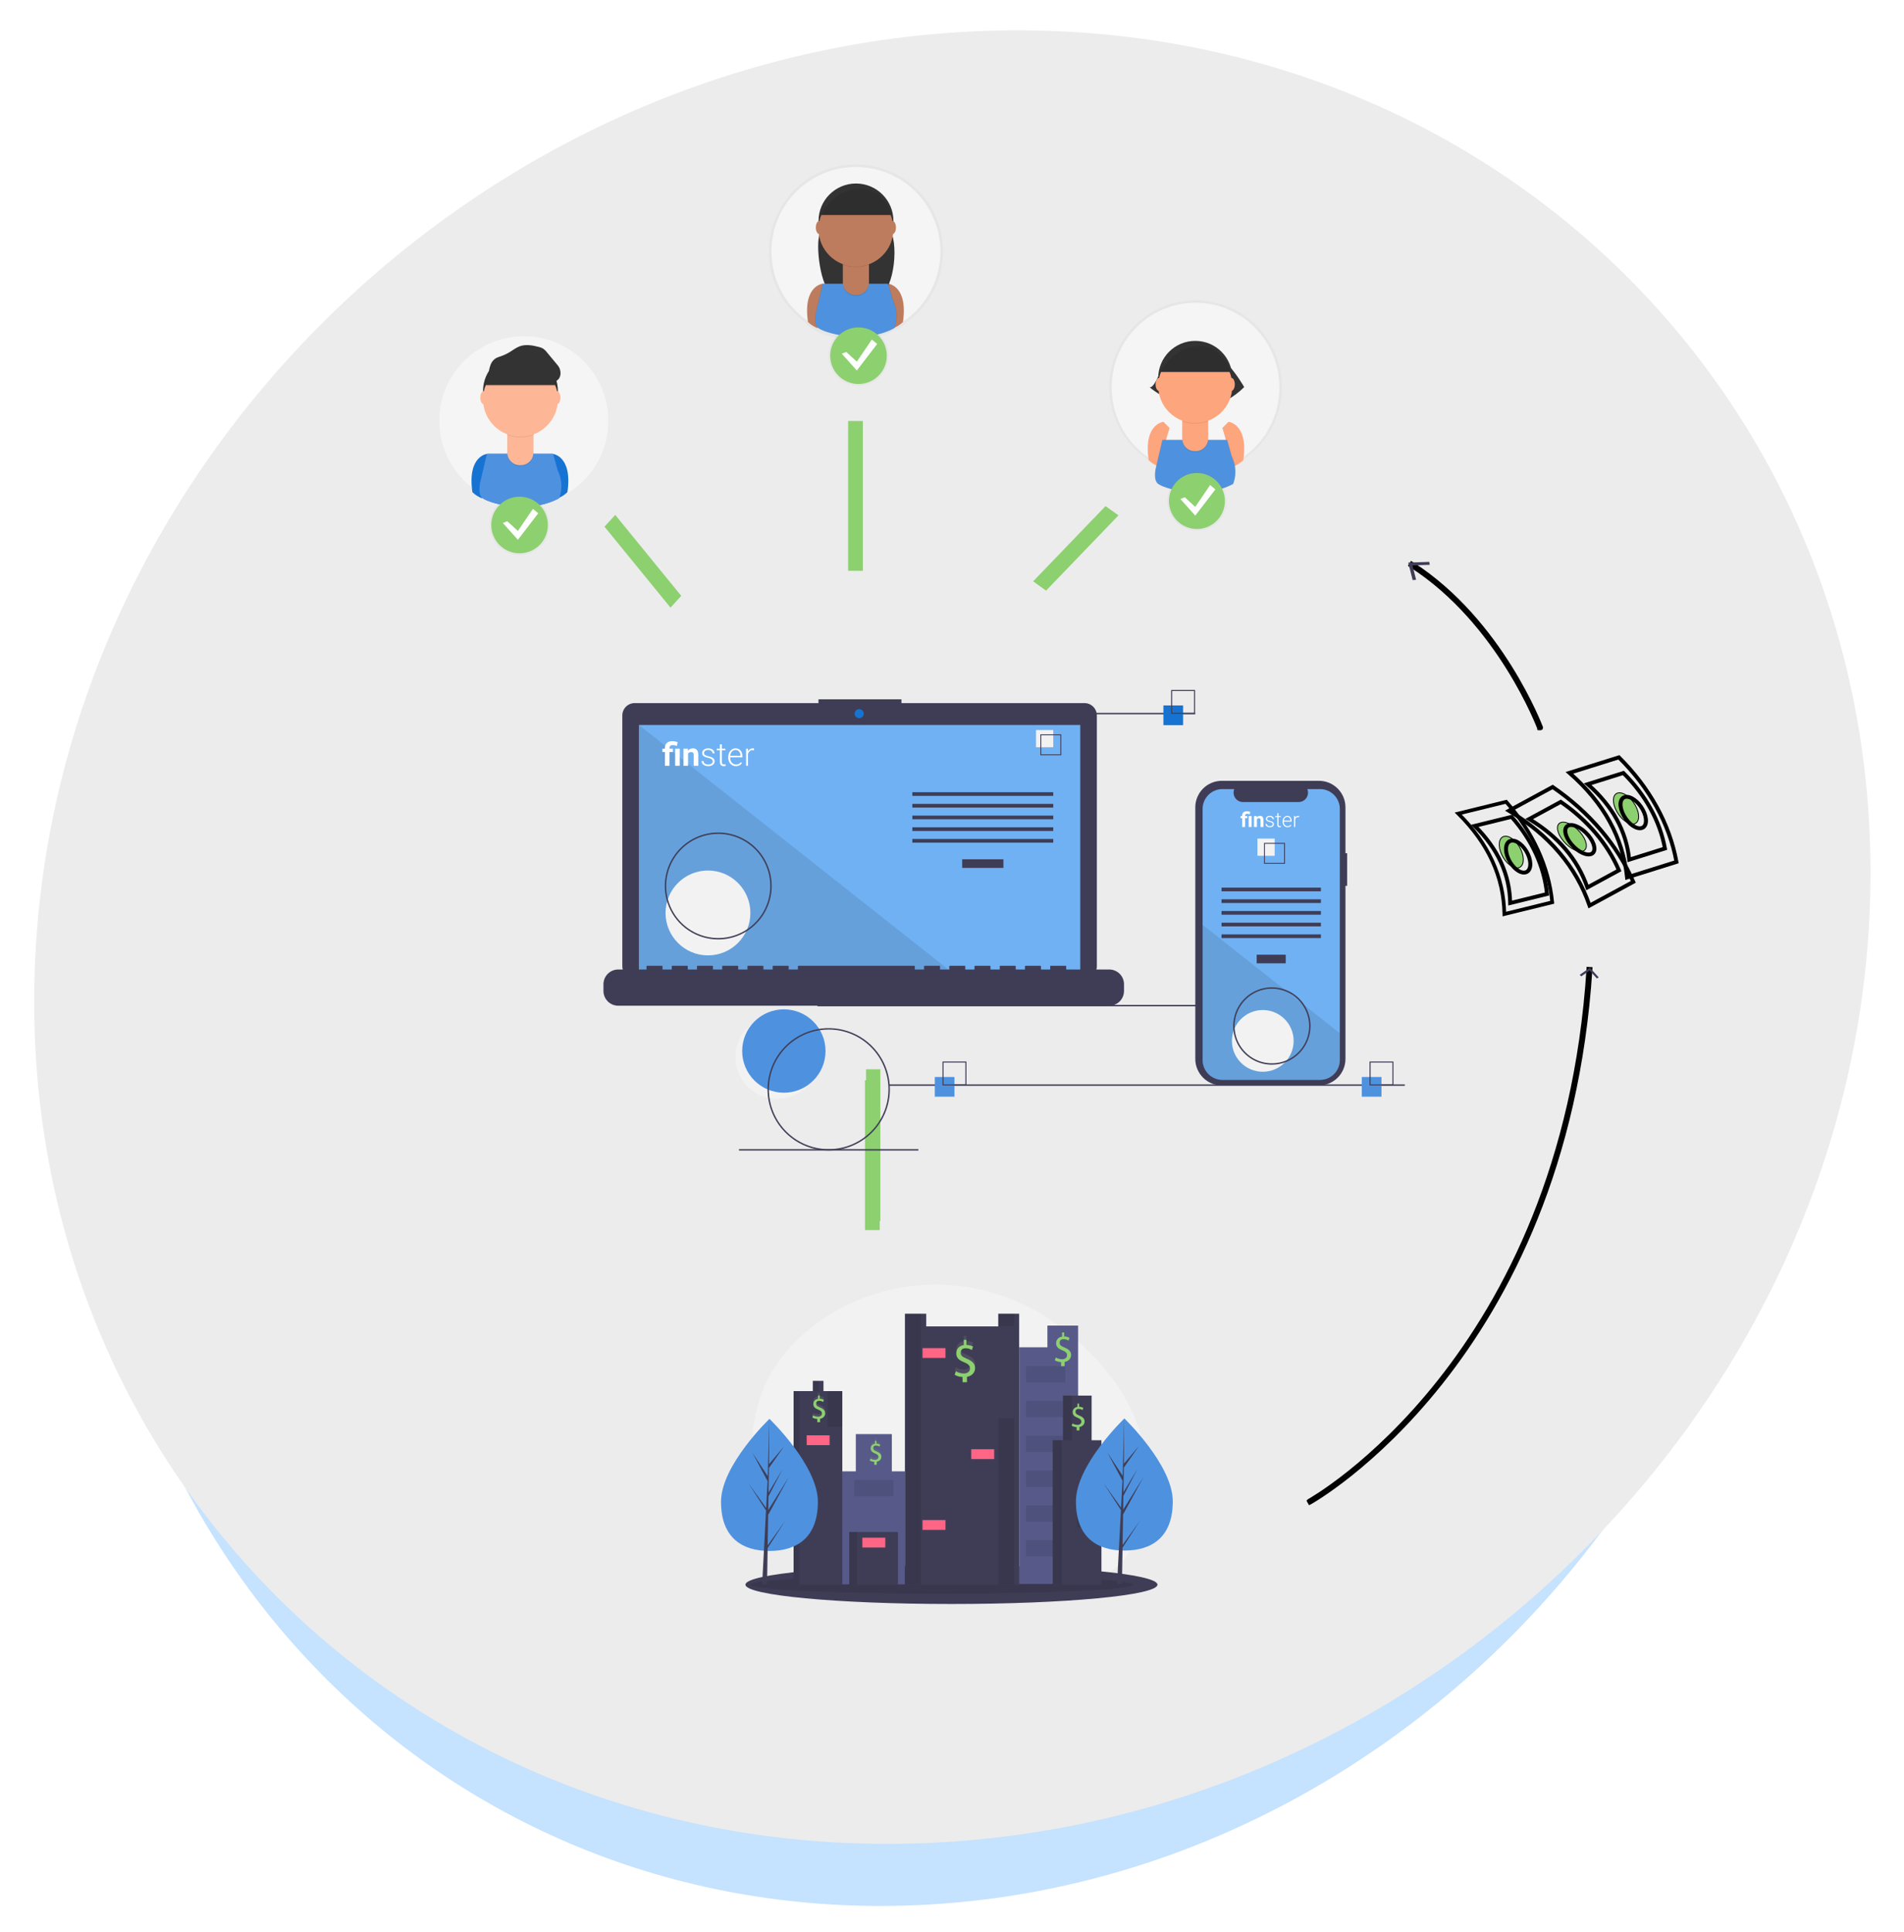 <svg width="2271" height="2304" viewBox="0 0 2271 2304" fill="none" xmlns="http://www.w3.org/2000/svg">
<path d="M1080.88 2272.15C1640.78 2254.95 2112.42 1773.37 2134.33 1196.51C2156.24 619.642 1720.11 165.937 1160.21 183.13C600.315 200.322 128.668 681.902 106.76 1258.77C84.853 1835.63 520.981 2289.34 1080.88 2272.15Z" fill="#90C9FD" fill-opacity="0.52"/>
<path d="M1095.3 2198.01C1699.71 2178.03 2207.87 1678.02 2230.29 1081.22C2252.72 484.421 1780.93 16.821 1176.51 36.807C572.102 56.794 63.948 556.798 41.521 1153.6C19.094 1750.4 490.887 2218 1095.3 2198.01Z" fill="#ECECEC"/>
<path d="M1029.19 501.995H1011.6V680.657H1029.19V501.995Z" fill="#8DD070"/>
<path d="M1334.08 614.53L1318.64 603.467L1232.27 693.184L1247.71 704.248L1334.08 614.53Z" fill="#8DD070"/>
<path d="M733.833 614L721 628L799.723 724.498L812.557 710.498L733.833 614Z" fill="#8DD070"/>
<path d="M1049.29 1288.11H1031.7V1466.77H1049.29V1288.11Z" fill="#8DD070"/>
<path d="M1050 1275H1033V1456H1050V1275Z" fill="#8DD070"/>
<path opacity="0.5" d="M1529 461.676C1529 443.776 1524.39 426.181 1515.63 410.604C1506.87 395.026 1494.25 381.998 1479.01 372.785C1463.76 363.573 1446.41 358.491 1428.63 358.034C1410.85 357.577 1393.26 361.76 1377.57 370.176C1361.88 378.593 1348.62 390.956 1339.08 406.063C1329.54 421.169 1324.04 438.505 1323.13 456.381C1322.23 474.258 1325.93 492.068 1333.88 508.077C1341.84 524.086 1353.78 537.748 1368.53 547.735L1368.6 548.196C1371.97 551.444 1375.93 553.988 1380.28 555.682L1380.42 555.221C1385.28 559.386 1405.54 566.049 1428.88 566H1429.39C1444.16 566 1460.2 563.374 1474.32 555.692C1474.32 555.692 1474.44 555.417 1474.64 554.908C1478.22 553.22 1481.51 550.96 1484.37 548.216C1484.43 547.817 1484.49 547.425 1484.54 547.04C1498.27 537.505 1509.49 524.753 1517.23 509.882C1524.98 495.011 1529.02 478.467 1529 461.676V461.676Z" fill="url(#paint0_linear)"/>
<path d="M1426 563C1481.23 563 1526 517.781 1526 462C1526 406.219 1481.23 361 1426 361C1370.77 361 1326 406.219 1326 462C1326 517.781 1370.77 563 1426 563Z" fill="#F5F5F5"/>
<path d="M1387.74 503C1387.74 503 1363.73 504.964 1370.07 548.723C1373.36 551.881 1377.24 554.354 1381.49 556L1395 510.277L1387.74 503Z" fill="#FDA57D"/>
<path d="M1465.26 503C1465.26 503 1489.27 504.964 1482.93 548.723C1479.64 551.881 1475.76 554.354 1471.51 556L1458 510.277L1465.26 503Z" fill="#FDA57D"/>
<path d="M1388.63 431C1388.63 431 1377.23 464.732 1371 461.574C1371 461.574 1431.02 514.283 1484 461.574C1484 461.574 1474.67 444.708 1461.19 431H1388.63Z" fill="#333333"/>
<path d="M1425.67 494.804C1450.07 494.804 1469.84 475.027 1469.84 450.631C1469.84 426.235 1450.07 406.458 1425.67 406.458C1401.28 406.458 1381.5 426.235 1381.5 450.631C1381.5 475.027 1401.28 494.804 1425.67 494.804Z" fill="#333333"/>
<path opacity="0.1" d="M1463.12 524.599H1386.11L1378.88 555.453C1378.88 555.453 1374.65 569.724 1379.91 575.996C1385.16 582.267 1434.27 596.539 1470.31 577.025C1473.45 568.808 1473.82 559.788 1471.34 551.346C1467.23 536.968 1470.31 550.317 1470.31 550.317L1463.12 524.599Z" fill="black"/>
<path opacity="0.1" d="M1464.15 524.599H1387.08L1379.91 555.453C1379.91 555.453 1375.68 569.724 1380.94 575.996C1386.19 582.267 1435.3 596.539 1471.34 577.025C1474.48 568.808 1474.85 559.788 1472.37 551.346C1468.26 536.968 1471.34 550.317 1471.34 550.317L1464.15 524.599Z" fill="black"/>
<path d="M1463.57 524.599H1386.53L1379.31 555.453C1379.31 555.453 1375.09 569.724 1380.34 575.996C1385.6 582.267 1434.71 596.539 1470.75 577.025C1473.89 568.808 1474.25 559.788 1471.78 551.346C1467.67 536.968 1470.75 550.317 1470.75 550.317L1463.57 524.599Z" fill="#4E92DF"/>
<path opacity="0.1" d="M1410.15 499.037H1440.97V524.279C1440.97 526.23 1440.59 528.161 1439.84 529.963C1439.1 531.765 1438 533.403 1436.62 534.782C1435.24 536.161 1433.61 537.256 1431.8 538.002C1430 538.749 1428.07 539.133 1426.12 539.133H1425C1423.05 539.133 1421.12 538.749 1419.32 538.002C1417.52 537.256 1415.88 536.161 1414.5 534.782C1413.12 533.403 1412.03 531.765 1411.28 529.963C1410.53 528.161 1410.15 526.23 1410.15 524.279V499.037Z" fill="black"/>
<path d="M1410.15 497.892H1440.97V523.134C1440.97 525.084 1440.59 527.016 1439.84 528.818C1439.1 530.62 1438 532.258 1436.62 533.637C1435.24 535.016 1433.61 536.11 1431.8 536.857C1430 537.603 1428.07 537.988 1426.12 537.987H1425C1423.05 537.988 1421.12 537.603 1419.32 536.857C1417.52 536.11 1415.88 535.016 1414.5 533.637C1413.12 532.258 1412.03 530.62 1411.28 528.818C1410.53 527.016 1410.15 525.084 1410.15 523.134V497.892Z" fill="#FDA57D"/>
<path opacity="0.1" d="M1410.22 502.328C1420.15 506.041 1431.09 506.072 1441.04 502.416V498.629H1410.22V502.328Z" fill="black"/>
<path d="M1425.67 504.396C1450.07 504.396 1469.84 484.619 1469.84 460.223C1469.84 435.827 1450.07 416.05 1425.67 416.05C1401.28 416.05 1381.5 435.827 1381.5 460.223C1381.5 484.619 1401.28 504.396 1425.67 504.396Z" fill="#FDA57D"/>
<path d="M1383.44 443.438H1467.66C1467.66 443.438 1460.47 409.458 1428.62 411.594C1396.78 413.73 1383.44 443.438 1383.44 443.438Z" fill="#333333"/>
<path d="M1382.41 466.048C1384.68 466.048 1386.52 462.597 1386.52 458.34C1386.52 454.082 1384.68 450.631 1382.41 450.631C1380.14 450.631 1378.3 454.082 1378.3 458.34C1378.3 462.597 1380.14 466.048 1382.41 466.048Z" fill="#FDA57D"/>
<path d="M1468.71 466.048C1470.98 466.048 1472.82 462.597 1472.82 458.34C1472.82 454.082 1470.98 450.631 1468.71 450.631C1466.44 450.631 1464.6 454.082 1464.6 458.34C1464.6 462.597 1466.44 466.048 1468.71 466.048Z" fill="#FDA57D"/>
<path opacity="0.1" d="M1383.44 444.583H1467.66C1467.66 444.583 1460.47 410.604 1428.62 412.739C1396.78 414.875 1383.44 444.583 1383.44 444.583Z" fill="black"/>
<path d="M624.782 602.564C680.442 602.564 725.564 557.442 725.564 501.782C725.564 446.122 680.442 401 624.782 401C569.122 401 524 446.122 524 501.782C524 557.442 569.122 602.564 624.782 602.564Z" fill="#F5F5F5"/>
<path d="M581.145 541.185C581.145 541.185 557.128 543.149 563.471 586.902C566.762 590.059 570.647 592.532 574.9 594.178L588.411 548.461L581.145 541.185Z" fill="#1773D1"/>
<path d="M659.118 541.185C659.118 541.185 683.135 543.149 676.792 586.902C673.501 590.059 669.616 592.532 665.363 594.178L651.842 548.451L659.118 541.185Z" fill="#1773D1"/>
<path d="M620.788 511.051C645.462 511.051 665.464 491.049 665.464 466.375C665.464 441.701 645.462 421.698 620.788 421.698C596.114 421.698 576.111 441.701 576.111 466.375C576.111 491.049 596.114 511.051 620.788 511.051Z" fill="#333333"/>
<path d="M658.659 541.185H580.726L573.45 572.36C573.45 572.36 569.179 586.794 574.491 593.137C579.803 599.48 629.477 613.914 665.925 594.178C669.101 585.874 669.466 576.758 666.966 568.226C662.812 553.684 665.925 567.185 665.925 567.185L658.659 541.185Z" fill="#4D8AF0"/>
<path d="M659.698 541.185H581.765L574.489 572.36C574.489 572.36 570.218 586.794 575.53 593.137C580.842 599.48 630.516 613.914 666.964 594.178C670.14 585.874 670.505 576.758 668.005 568.226C663.851 553.684 666.964 567.185 666.964 567.185L659.698 541.185Z" fill="#4D8AF0"/>
<path d="M659.12 541.185H581.148L573.872 572.36C573.872 572.36 569.601 586.794 574.913 593.137C580.225 599.48 629.899 613.914 666.347 594.178C669.535 585.878 669.915 576.762 667.427 568.226C663.274 553.684 666.386 567.185 666.386 567.185L659.12 541.185Z" fill="#4E92DF"/>
<path opacity="0.1" d="M605.086 515.322H636.261V540.851C636.261 544.836 634.678 548.657 631.861 551.474C629.044 554.292 625.223 555.874 621.238 555.874H620.109C618.136 555.874 616.183 555.486 614.36 554.731C612.537 553.976 610.881 552.869 609.486 551.474C608.091 550.079 606.984 548.423 606.229 546.6C605.475 544.778 605.086 542.824 605.086 540.851V515.322Z" fill="black"/>
<path d="M605.086 514.173H636.261V539.702C636.261 543.687 634.678 547.508 631.861 550.325C629.044 553.143 625.223 554.725 621.238 554.725H620.109C618.136 554.725 616.183 554.337 614.36 553.582C612.537 552.827 610.881 551.72 609.486 550.325C608.091 548.93 606.984 547.274 606.229 545.451C605.475 543.629 605.086 541.675 605.086 539.702V514.173Z" fill="#FDB797"/>
<path opacity="0.1" d="M605.145 518.661C615.192 522.416 626.252 522.447 636.32 518.749V514.919H605.145V518.661Z" fill="black"/>
<path d="M620.788 520.752C645.462 520.752 665.464 500.75 665.464 476.076C665.464 451.402 645.462 431.399 620.788 431.399C596.114 431.399 576.111 451.402 576.111 476.076C576.111 500.75 596.114 520.752 620.788 520.752Z" fill="#FDB797"/>
<path opacity="0.1" d="M578.074 460.218H663.273C663.273 460.218 655.998 425.852 623.791 428.012C591.585 430.172 578.074 460.218 578.074 460.218Z" fill="black"/>
<path d="M578.074 459.099H663.273C663.273 459.099 655.998 424.732 623.791 426.892C591.585 429.053 578.074 459.099 578.074 459.099V459.099Z" fill="#333333"/>
<path d="M577.034 481.967C579.328 481.967 581.188 478.477 581.188 474.171C581.188 469.865 579.328 466.375 577.034 466.375C574.74 466.375 572.881 469.865 572.881 474.171C572.881 478.477 574.74 481.967 577.034 481.967Z" fill="#FDB797"/>
<path d="M664.302 481.967C666.596 481.967 668.455 478.477 668.455 474.171C668.455 469.865 666.596 466.375 664.302 466.375C662.008 466.375 660.148 469.865 660.148 474.171C660.148 478.477 662.008 481.967 664.302 481.967Z" fill="#FDB797"/>
<path d="M584.692 436.309C585.608 432.912 587.629 429.917 590.436 427.796C592.616 426.284 595.218 425.557 597.712 424.674C601.408 423.366 604.956 421.671 608.297 419.617C612.087 417.28 615.641 414.472 619.814 412.93C626.992 410.279 634.985 411.713 642.398 413.617C644.247 414.006 646.027 414.668 647.68 415.581C649.479 416.827 651.062 418.359 652.364 420.118L664.147 434.306C665.28 435.563 666.268 436.943 667.093 438.42C667.8 439.88 668.252 441.451 668.428 443.065C668.848 445.673 668.407 448.348 667.171 450.684C665.207 454.081 661.083 455.79 657.156 455.947C653.228 456.104 649.369 454.965 645.589 453.856C633.414 450.291 621.042 446.982 608.454 445.49C602.188 444.718 595.865 444.514 589.562 444.881C587.598 445.009 584.967 445.922 583.769 443.899C582.679 442.142 584.152 438.057 584.692 436.309V436.309Z" fill="#333333"/>
<path opacity="0.5" d="M917 299.9C917.001 281.961 921.646 264.328 930.483 248.718C939.32 233.107 952.048 220.05 967.429 210.817C982.809 201.585 1000.32 196.492 1018.25 196.034C1036.18 195.576 1053.93 199.768 1069.76 208.203C1085.59 216.638 1098.97 229.028 1108.59 244.168C1118.22 259.307 1123.76 276.68 1124.67 294.595C1125.59 312.51 1121.85 330.357 1113.83 346.4C1105.8 362.442 1093.75 376.133 1078.87 386.14L1078.8 386.601C1075.4 389.856 1071.4 392.406 1067.01 394.103L1066.88 393.642C1061.97 397.815 1041.53 404.492 1017.99 404.442H1017.48C1002.57 404.442 986.391 401.811 972.153 394.113C972.153 394.113 972.026 393.838 971.829 393.327C968.216 391.636 964.9 389.371 962.01 386.621C961.951 386.222 961.896 385.829 961.843 385.443C947.995 375.887 936.677 363.108 928.865 348.206C921.053 333.303 916.981 316.725 917 299.9V299.9Z" fill="url(#paint1_linear)"/>
<path d="M1020.9 400.692C1076.56 400.692 1121.68 355.57 1121.68 299.91C1121.68 244.25 1076.56 199.128 1020.9 199.128C965.235 199.128 920.113 244.25 920.113 299.91C920.113 355.57 965.235 400.692 1020.9 400.692Z" fill="#F5F5F5"/>
<path d="M981.383 338.292C981.383 338.292 957.366 340.256 963.709 384.009C967.001 387.166 970.885 389.639 975.139 391.285L988.649 345.568L981.383 338.292Z" fill="#BE7C5E"/>
<path d="M1059.31 338.292C1059.31 338.292 1083.32 340.256 1076.98 384.009C1073.68 387.169 1069.79 389.642 1065.53 391.285L1052.02 345.568L1059.31 338.292Z" fill="#BE7C5E"/>
<path d="M982.425 266.604C982.425 266.604 980.579 271.985 977.958 278.21C972.243 291.829 978.763 344.125 992.441 349.692C1007.79 355.947 1027.97 359.953 1048.93 352.304C1067.15 345.656 1072.77 286.134 1059.89 271.631C1058.37 269.932 1056.79 268.244 1055.14 266.594L982.425 266.604Z" fill="#333333"/>
<path d="M1020.97 308.168C1045.65 308.168 1065.65 288.166 1065.65 263.491C1065.65 238.817 1045.65 218.815 1020.97 218.815C996.3 218.815 976.298 238.817 976.298 263.491C976.298 288.166 996.3 308.168 1020.97 308.168Z" fill="#333333"/>
<path opacity="0.1" d="M1058.84 338.292H980.921L973.645 369.467C973.645 369.467 969.374 383.901 974.686 390.244C979.998 396.587 1029.67 411.021 1066.12 391.285C1069.3 382.975 1069.67 373.852 1067.16 365.314C1063.01 350.772 1066.12 364.273 1066.12 364.273L1058.84 338.292Z" fill="black"/>
<path opacity="0.1" d="M1059.89 338.292H981.962L974.686 369.467C974.686 369.467 970.415 383.901 975.727 390.244C981.039 396.587 1030.71 411.021 1067.16 391.285C1070.34 382.975 1070.71 373.852 1068.2 365.314C1064.05 350.772 1067.16 364.273 1067.16 364.273L1059.89 338.292Z" fill="black"/>
<path d="M1059.31 338.292H981.382L974.106 369.467C974.106 369.467 969.835 383.901 975.147 390.244C980.459 396.587 1030.13 411.021 1066.58 391.285C1069.76 382.975 1070.13 373.852 1067.62 365.314C1063.47 350.772 1066.58 364.273 1066.58 364.273L1059.31 338.292Z" fill="#4E92DF"/>
<path opacity="0.1" d="M1005.27 312.439H1036.45V337.968C1036.45 341.952 1034.86 345.774 1032.05 348.591C1029.23 351.408 1025.41 352.991 1021.42 352.991H1020.31C1018.33 352.991 1016.38 352.602 1014.56 351.847C1012.73 351.093 1011.08 349.986 1009.68 348.591C1008.29 347.196 1007.18 345.54 1006.43 343.717C1005.67 341.894 1005.28 339.941 1005.28 337.968V312.439H1005.27Z" fill="black"/>
<path d="M1005.27 311.28H1036.45V336.809C1036.45 340.794 1034.86 344.615 1032.05 347.432C1029.23 350.25 1025.41 351.832 1021.42 351.832H1020.31C1018.33 351.832 1016.38 351.444 1014.56 350.689C1012.73 349.934 1011.08 348.827 1009.68 347.432C1008.29 346.037 1007.18 344.381 1006.43 342.558C1005.67 340.736 1005.28 338.782 1005.28 336.809V311.28H1005.27Z" fill="#BE7C5E"/>
<path opacity="0.1" d="M1005.34 315.767C1015.39 319.522 1026.45 319.554 1036.52 315.856V312.026H1005.34V315.767Z" fill="black"/>
<path d="M1020.97 317.859C1045.65 317.859 1065.65 297.857 1065.65 273.183C1065.65 248.509 1045.65 228.506 1020.97 228.506C996.3 228.506 976.298 248.509 976.298 273.183C976.298 297.857 996.3 317.859 1020.97 317.859Z" fill="#BE7C5E"/>
<path d="M978.262 256.215H1063.46C1063.46 256.215 1056.19 221.849 1023.98 224.009C991.773 226.169 978.262 256.215 978.262 256.215Z" fill="#333333"/>
<path d="M977.22 279.074C979.514 279.074 981.373 275.583 981.373 271.278C981.373 266.972 979.514 263.481 977.22 263.481C974.926 263.481 973.066 266.972 973.066 271.278C973.066 275.583 974.926 279.074 977.22 279.074Z" fill="#BE7C5E"/>
<path d="M1064.5 279.074C1066.79 279.074 1068.65 275.583 1068.65 271.278C1068.65 266.972 1066.79 263.481 1064.5 263.481C1062.21 263.481 1060.35 266.972 1060.35 271.278C1060.35 275.583 1062.21 279.074 1064.5 279.074Z" fill="#BE7C5E"/>
<path opacity="0.1" d="M978.262 257.364H1063.46C1063.46 257.364 1056.19 222.998 1023.98 225.158C991.773 227.318 978.262 257.364 978.262 257.364Z" fill="black"/>
<path opacity="0.5" d="M619.715 661.87C639.52 661.87 655.574 645.815 655.574 626.011C655.574 606.207 639.52 590.152 619.715 590.152C599.911 590.152 583.856 606.207 583.856 626.011C583.856 645.815 599.911 661.87 619.715 661.87Z" fill="url(#paint2_linear)"/>
<path d="M619.716 659.758C638.354 659.758 653.463 644.649 653.463 626.011C653.463 607.372 638.354 592.263 619.716 592.263C601.077 592.263 585.968 607.372 585.968 626.011C585.968 644.649 601.077 659.758 619.716 659.758Z" fill="#8DD070"/>
<path d="M641.974 612.018L617.721 643.655L599.792 623.624L605.065 621.513L617.721 633.109L635.641 606.745L641.974 612.018Z" fill="white"/>
<path opacity="0.5" d="M1427.63 632.848C1447.21 632.848 1463.09 616.974 1463.09 597.393C1463.09 577.811 1447.21 561.938 1427.63 561.938C1408.05 561.938 1392.18 577.811 1392.18 597.393C1392.18 616.974 1408.05 632.848 1427.63 632.848Z" fill="url(#paint3_linear)"/>
<path d="M1427.63 630.76C1446.06 630.76 1461 615.821 1461 597.393C1461 578.964 1446.06 564.025 1427.63 564.025C1409.2 564.025 1394.26 578.964 1394.26 597.393C1394.26 615.821 1409.2 630.76 1427.63 630.76Z" fill="#8DD070"/>
<path d="M1407.93 595.024L1413.15 592.946L1425.66 604.412L1443.39 578.345L1449.64 583.558L1425.66 614.839L1407.93 595.024Z" fill="white"/>
<path opacity="0.5" d="M1023.98 459.998C1043.78 459.998 1059.84 443.944 1059.84 424.139C1059.84 404.335 1043.78 388.281 1023.98 388.281C1004.17 388.281 988.119 404.335 988.119 424.139C988.119 443.944 1004.17 459.998 1023.98 459.998Z" fill="url(#paint4_linear)"/>
<path d="M1023.98 457.887C1042.62 457.887 1057.73 442.778 1057.73 424.139C1057.73 405.501 1042.62 390.392 1023.98 390.392C1005.34 390.392 990.23 405.501 990.23 424.139C990.23 442.778 1005.34 457.887 1023.98 457.887Z" fill="#8DD070"/>
<path d="M1004.05 421.753L1009.33 419.642L1021.98 431.238L1039.91 404.875L1046.24 410.147L1021.98 441.784L1004.05 421.753Z" fill="white"/>
<path d="M926.87 1310.22C954.324 1310.22 976.579 1287.96 976.579 1260.51C976.579 1233.05 954.324 1210.8 926.87 1210.8C899.417 1210.8 877.161 1233.05 877.161 1260.51C877.161 1287.96 899.417 1310.22 926.87 1310.22Z" fill="#F2F2F2"/>
<path d="M934.952 1302.94C962.406 1302.94 984.661 1280.69 984.661 1253.23C984.661 1225.78 962.406 1203.53 934.952 1203.53C907.499 1203.53 885.243 1225.78 885.243 1253.23C885.243 1280.69 907.499 1302.94 934.952 1302.94Z" fill="#4E92DF"/>
<path d="M1590.02 1198.23H974.984V1199.91H1590.02V1198.23Z" fill="#3F3D56"/>
<path d="M1293.51 838.365H1075.21V833.865H976.228V838.365H757.029C755.09 838.365 753.17 838.747 751.378 839.489C749.587 840.231 747.959 841.318 746.588 842.69C745.216 844.061 744.129 845.689 743.387 847.48C742.645 849.272 742.263 851.192 742.263 853.131V1152.05C742.263 1155.97 743.818 1159.72 746.588 1162.49C749.357 1165.26 753.113 1166.82 757.029 1166.82H1293.51C1297.43 1166.82 1301.18 1165.26 1303.95 1162.49C1306.72 1159.72 1308.28 1155.97 1308.28 1152.05V853.131C1308.28 851.192 1307.9 849.272 1307.15 847.48C1306.41 845.689 1305.32 844.061 1303.95 842.69C1302.58 841.318 1300.95 840.231 1299.16 839.489C1297.37 838.747 1295.45 838.365 1293.51 838.365V838.365Z" fill="#3F3D56"/>
<path d="M1288.48 864.461H762.061V1161.42H1288.48V864.461Z" fill="#70B1F3"/>
<path d="M1024.82 856.362C1027.8 856.362 1030.22 853.945 1030.22 850.963C1030.22 847.981 1027.8 845.563 1024.82 845.563C1021.84 845.563 1019.42 847.981 1019.42 850.963C1019.42 853.945 1021.84 856.362 1024.82 856.362Z" fill="#1773D1"/>
<path opacity="0.1" d="M762.062 864.461L1137.94 1161.42H762.062V864.461Z" fill="black"/>
<path d="M844.428 1139.2C872.375 1139.2 895.03 1116.54 895.03 1088.59C895.03 1060.65 872.375 1037.99 844.428 1037.99C816.482 1037.99 793.827 1060.65 793.827 1088.59C793.827 1116.54 816.482 1139.2 844.428 1139.2Z" fill="#F2F2F2"/>
<path d="M1196.82 1024.61H1147.65V1034.89H1196.82V1024.61Z" fill="#3F3D56"/>
<path d="M1256.27 944.612H1088.2V949.016H1256.27V944.612Z" fill="#3F3D56"/>
<path d="M1256.27 958.557H1088.2V962.961H1256.27V958.557Z" fill="#3F3D56"/>
<path d="M1256.27 972.502H1088.2V976.906H1256.27V972.502Z" fill="#3F3D56"/>
<path d="M1256.27 986.447H1088.2V990.85H1256.27V986.447Z" fill="#3F3D56"/>
<path d="M1256.27 1000.39H1088.2V1004.79H1256.27V1000.39Z" fill="#3F3D56"/>
<path d="M1256.27 870.485H1235.72V891.035H1256.27V870.485Z" fill="#F2F2F2"/>
<path d="M1265.81 900.577H1240.86V875.623H1265.81V900.577ZM1241.94 899.492H1264.73V876.708H1241.94V899.492Z" fill="#3F3D56"/>
<path d="M1323.06 1156.02H1271.68V1152.32C1271.68 1152.22 1271.67 1152.12 1271.63 1152.03C1271.59 1151.95 1271.54 1151.86 1271.47 1151.8C1271.4 1151.73 1271.32 1151.67 1271.23 1151.64C1271.14 1151.6 1271.05 1151.58 1270.95 1151.58H1253.34C1253.24 1151.58 1253.14 1151.6 1253.06 1151.64C1252.97 1151.67 1252.89 1151.73 1252.82 1151.8C1252.75 1151.86 1252.7 1151.95 1252.66 1152.03C1252.62 1152.12 1252.6 1152.22 1252.6 1152.32V1156.02H1241.59V1152.32C1241.59 1152.22 1241.57 1152.12 1241.54 1152.03C1241.5 1151.95 1241.45 1151.86 1241.38 1151.8C1241.31 1151.73 1241.23 1151.67 1241.14 1151.64C1241.05 1151.6 1240.96 1151.58 1240.86 1151.58H1223.25C1223.15 1151.58 1223.05 1151.6 1222.96 1151.64C1222.88 1151.67 1222.79 1151.73 1222.73 1151.8C1222.66 1151.86 1222.6 1151.95 1222.57 1152.03C1222.53 1152.12 1222.51 1152.22 1222.51 1152.32V1156.02H1211.5V1152.32C1211.5 1152.22 1211.48 1152.12 1211.45 1152.03C1211.41 1151.95 1211.36 1151.86 1211.29 1151.8C1211.22 1151.73 1211.14 1151.67 1211.05 1151.64C1210.96 1151.6 1210.86 1151.58 1210.77 1151.58H1193.15C1193.06 1151.58 1192.96 1151.6 1192.87 1151.64C1192.78 1151.67 1192.7 1151.73 1192.63 1151.8C1192.57 1151.86 1192.51 1151.95 1192.48 1152.03C1192.44 1152.12 1192.42 1152.22 1192.42 1152.32V1156.02H1181.41V1152.32C1181.41 1152.22 1181.39 1152.12 1181.36 1152.03C1181.32 1151.95 1181.26 1151.86 1181.2 1151.8C1181.13 1151.73 1181.05 1151.67 1180.96 1151.64C1180.87 1151.6 1180.77 1151.58 1180.68 1151.58H1163.06C1162.97 1151.58 1162.87 1151.6 1162.78 1151.64C1162.69 1151.67 1162.61 1151.73 1162.54 1151.8C1162.48 1151.86 1162.42 1151.95 1162.38 1152.03C1162.35 1152.12 1162.33 1152.22 1162.33 1152.32V1156.02H1151.32V1152.32C1151.32 1152.22 1151.3 1152.12 1151.26 1152.03C1151.23 1151.95 1151.17 1151.86 1151.1 1151.8C1151.04 1151.73 1150.96 1151.67 1150.87 1151.64C1150.78 1151.6 1150.68 1151.58 1150.59 1151.58H1132.97C1132.87 1151.58 1132.78 1151.6 1132.69 1151.64C1132.6 1151.67 1132.52 1151.73 1132.45 1151.8C1132.38 1151.86 1132.33 1151.95 1132.29 1152.03C1132.26 1152.12 1132.24 1152.22 1132.24 1152.32V1156.02H1121.23V1152.32C1121.23 1152.22 1121.21 1152.12 1121.17 1152.03C1121.14 1151.95 1121.08 1151.86 1121.01 1151.8C1120.95 1151.73 1120.86 1151.67 1120.78 1151.64C1120.69 1151.6 1120.59 1151.58 1120.49 1151.58H1102.88C1102.78 1151.58 1102.69 1151.6 1102.6 1151.64C1102.51 1151.67 1102.43 1151.73 1102.36 1151.8C1102.29 1151.86 1102.24 1151.95 1102.2 1152.03C1102.17 1152.12 1102.15 1152.22 1102.15 1152.32V1156.02H1091.14V1152.32C1091.14 1152.22 1091.12 1152.12 1091.08 1152.03C1091.04 1151.95 1090.99 1151.86 1090.92 1151.8C1090.85 1151.73 1090.77 1151.67 1090.68 1151.64C1090.59 1151.6 1090.5 1151.58 1090.4 1151.58H952.424C952.327 1151.58 952.232 1151.6 952.143 1151.64C952.054 1151.67 951.973 1151.73 951.905 1151.8C951.836 1151.86 951.782 1151.95 951.746 1152.03C951.709 1152.12 951.69 1152.22 951.69 1152.32V1156.02H940.681V1152.32C940.681 1152.22 940.662 1152.12 940.625 1152.03C940.588 1151.95 940.534 1151.86 940.466 1151.8C940.398 1151.73 940.317 1151.67 940.228 1151.64C940.139 1151.6 940.043 1151.58 939.947 1151.58H922.332C922.236 1151.58 922.14 1151.6 922.051 1151.64C921.962 1151.67 921.881 1151.73 921.813 1151.8C921.745 1151.86 921.691 1151.95 921.654 1152.03C921.617 1152.12 921.598 1152.22 921.598 1152.32V1156.02H910.589V1152.32C910.589 1152.22 910.57 1152.12 910.533 1152.03C910.497 1151.95 910.443 1151.86 910.374 1151.8C910.306 1151.73 910.225 1151.67 910.136 1151.64C910.047 1151.6 909.952 1151.58 909.855 1151.58H892.241C892.145 1151.58 892.049 1151.6 891.96 1151.64C891.871 1151.67 891.79 1151.73 891.722 1151.8C891.654 1151.86 891.6 1151.95 891.563 1152.03C891.526 1152.12 891.507 1152.22 891.507 1152.32V1156.02H880.498V1152.32C880.498 1152.22 880.479 1152.12 880.442 1152.03C880.405 1151.95 880.351 1151.86 880.283 1151.8C880.215 1151.73 880.134 1151.67 880.045 1151.64C879.956 1151.6 879.861 1151.58 879.764 1151.58H862.15C862.053 1151.58 861.958 1151.6 861.869 1151.64C861.78 1151.67 861.699 1151.73 861.631 1151.8C861.563 1151.86 861.509 1151.95 861.472 1152.03C861.435 1152.12 861.416 1152.22 861.416 1152.32V1156.02H850.407V1152.32C850.407 1152.22 850.388 1152.12 850.351 1152.03C850.314 1151.95 850.26 1151.86 850.192 1151.8C850.124 1151.73 850.043 1151.67 849.954 1151.64C849.865 1151.6 849.769 1151.58 849.673 1151.58H832.058C831.962 1151.58 831.867 1151.6 831.778 1151.64C831.689 1151.67 831.608 1151.73 831.539 1151.8C831.471 1151.86 831.417 1151.95 831.38 1152.03C831.343 1152.12 831.325 1152.22 831.325 1152.32V1156.02H820.316V1152.32C820.316 1152.22 820.297 1152.12 820.26 1152.03C820.223 1151.95 820.169 1151.86 820.101 1151.8C820.032 1151.73 819.951 1151.67 819.862 1151.64C819.773 1151.6 819.678 1151.58 819.582 1151.58H801.967C801.871 1151.58 801.775 1151.6 801.686 1151.64C801.597 1151.67 801.516 1151.73 801.448 1151.8C801.38 1151.86 801.326 1151.95 801.289 1152.03C801.252 1152.12 801.233 1152.22 801.233 1152.32V1156.02H790.224V1152.32C790.224 1152.22 790.205 1152.12 790.168 1152.03C790.131 1151.95 790.077 1151.86 790.009 1151.8C789.941 1151.73 789.86 1151.67 789.771 1151.64C789.682 1151.6 789.587 1151.58 789.49 1151.58H771.876C771.78 1151.58 771.684 1151.6 771.595 1151.64C771.506 1151.67 771.425 1151.73 771.357 1151.8C771.289 1151.86 771.235 1151.95 771.198 1152.03C771.161 1152.12 771.142 1152.22 771.142 1152.32V1156.02H737.381C732.709 1156.02 728.229 1157.87 724.926 1161.18C721.622 1164.48 719.767 1168.96 719.767 1173.63V1181.6C719.767 1186.27 721.622 1190.75 724.926 1194.05C728.229 1197.35 732.709 1199.21 737.381 1199.21H1323.06C1327.73 1199.21 1332.21 1197.35 1335.52 1194.05C1338.82 1190.75 1340.67 1186.27 1340.67 1181.6V1173.63C1340.67 1168.96 1338.82 1164.48 1335.52 1161.18C1332.21 1157.87 1327.73 1156.02 1323.06 1156.02Z" fill="#3F3D56"/>
<path d="M856.678 1120.2C844.066 1120.2 831.737 1116.46 821.25 1109.45C810.763 1102.44 802.59 1092.49 797.763 1080.83C792.937 1069.18 791.674 1056.36 794.135 1043.99C796.595 1031.62 802.668 1020.26 811.587 1011.34C820.505 1002.42 831.867 996.347 844.237 993.886C856.607 991.426 869.429 992.689 881.081 997.515C892.734 1002.34 902.693 1010.52 909.7 1021C916.707 1031.49 920.447 1043.82 920.447 1056.43C920.428 1073.34 913.703 1089.55 901.748 1101.5C889.794 1113.46 873.585 1120.18 856.678 1120.2ZM856.678 994.339C844.398 994.339 832.393 997.981 822.182 1004.8C811.972 1011.63 804.013 1021.32 799.314 1032.67C794.614 1044.01 793.385 1056.5 795.78 1068.54C798.176 1080.59 804.09 1091.65 812.773 1100.33C821.457 1109.02 832.52 1114.93 844.565 1117.33C856.609 1119.72 869.094 1118.49 880.439 1113.79C891.785 1109.09 901.482 1101.14 908.305 1090.93C915.127 1080.72 918.769 1068.71 918.769 1056.43C918.75 1039.97 912.203 1024.19 900.562 1012.55C888.922 1000.91 873.14 994.358 856.678 994.339V994.339Z" fill="#3F3D56"/>
<path d="M1425.56 850.02H1211.6V851.698H1425.56V850.02Z" fill="#3F3D56"/>
<path d="M1675.6 1293.05H1060.57V1294.72H1675.6V1293.05Z" fill="#3F3D56"/>
<path d="M1095.39 1370.24H881.431V1371.92H1095.39V1370.24Z" fill="#3F3D56"/>
<path d="M1138.46 1284.2H1114.97V1307.69H1138.46V1284.2Z" fill="#4E92DF"/>
<path d="M1152.72 1294.27H1124.2V1265.74H1152.72V1294.27ZM1125.44 1293.03H1151.48V1266.98H1125.44V1293.03Z" fill="#3F3D56"/>
<path d="M1411.16 841.173H1387.66V864.667H1411.16V841.173Z" fill="#1773D1"/>
<path d="M1425.42 851.242H1396.89V822.714H1425.42V851.242ZM1398.13 850.002H1424.18V823.954H1398.13V850.002Z" fill="#3F3D56"/>
<path d="M1647.77 1284.2H1624.28V1307.69H1647.77V1284.2Z" fill="#4E92DF"/>
<path d="M1662.04 1294.27H1633.51V1265.74H1662.04V1294.27ZM1634.75 1293.03H1660.79V1266.98H1634.75V1293.03Z" fill="#3F3D56"/>
<path d="M1606.8 1017.34H1604.81V962.667C1604.81 958.512 1603.99 954.397 1602.4 950.558C1600.81 946.718 1598.48 943.23 1595.54 940.292C1592.6 937.353 1589.11 935.022 1585.27 933.432C1581.43 931.842 1577.32 931.023 1573.16 931.023H1457.33C1453.17 931.023 1449.06 931.842 1445.22 933.432C1441.38 935.022 1437.89 937.353 1434.95 940.292C1432.01 943.23 1429.68 946.718 1428.09 950.558C1426.5 954.397 1425.68 958.512 1425.68 962.667V1262.62C1425.68 1266.77 1426.5 1270.89 1428.09 1274.73C1429.68 1278.57 1432.01 1282.05 1434.95 1284.99C1437.89 1287.93 1441.38 1290.26 1445.22 1291.85C1449.06 1293.44 1453.17 1294.26 1457.33 1294.26H1573.16C1577.32 1294.26 1581.43 1293.44 1585.27 1291.85C1589.11 1290.26 1592.6 1287.93 1595.54 1284.99C1598.48 1282.05 1600.81 1278.57 1602.4 1274.73C1603.99 1270.89 1604.81 1266.77 1604.81 1262.62V1056.26H1606.8L1606.8 1017.34Z" fill="#3F3D56"/>
<path d="M1598.07 964.527V1264.04C1598.07 1270.31 1595.58 1276.32 1591.15 1280.75C1586.72 1285.18 1580.7 1287.67 1574.44 1287.68H1458.04C1451.77 1287.67 1445.76 1285.18 1441.33 1280.75C1436.9 1276.32 1434.41 1270.31 1434.41 1264.04V964.527C1434.41 958.261 1436.9 952.251 1441.34 947.82C1445.77 943.389 1451.78 940.9 1458.04 940.899H1472.16C1471.47 942.604 1471.2 944.453 1471.39 946.284C1471.58 948.115 1472.22 949.872 1473.24 951.4C1474.27 952.928 1475.66 954.18 1477.28 955.045C1478.91 955.91 1480.72 956.363 1482.56 956.363H1548.92C1550.76 956.363 1552.57 955.91 1554.2 955.045C1555.82 954.18 1557.21 952.928 1558.24 951.4C1559.27 949.872 1559.9 948.115 1560.09 946.284C1560.28 944.453 1560.01 942.604 1559.32 940.899H1574.44C1580.7 940.9 1586.71 943.389 1591.14 947.82C1595.57 952.251 1598.06 958.261 1598.07 964.527Z" fill="#70B1F3"/>
<path d="M1533.58 1138.39H1498.9V1148.66H1533.58V1138.39Z" fill="#3F3D56"/>
<path d="M1575.5 1058.39H1456.99V1062.79H1575.5V1058.39Z" fill="#3F3D56"/>
<path d="M1575.5 1072.33H1456.99V1076.73H1575.5V1072.33Z" fill="#3F3D56"/>
<path d="M1575.5 1086.28H1456.99V1090.68H1575.5V1086.28Z" fill="#3F3D56"/>
<path d="M1575.5 1100.22H1456.99V1104.62H1575.5V1100.22Z" fill="#3F3D56"/>
<path d="M1575.5 1114.17H1456.99V1118.57H1575.5V1114.17Z" fill="#3F3D56"/>
<path d="M1520.38 999.907H1499.83V1020.46H1520.38V999.907Z" fill="#F2F2F2"/>
<path d="M1507.7 1005.05V1030H1532.65V1005.05H1507.7ZM1531.57 1028.92H1508.78V1006.13H1531.57V1028.92Z" fill="#3F3D56"/>
<path opacity="0.1" d="M1598.07 1232.05V1264.04C1598.07 1270.31 1595.58 1276.32 1591.15 1280.75C1586.72 1285.18 1580.7 1287.68 1574.44 1287.68H1458.04C1451.77 1287.68 1445.76 1285.18 1441.33 1280.75C1436.9 1276.32 1434.41 1270.31 1434.41 1264.04V1102.76L1532.48 1180.23L1534.15 1181.56L1552.39 1195.97L1554.1 1197.32L1598.07 1232.05Z" fill="black"/>
<path d="M1506.17 1277.97C1526.5 1277.97 1542.98 1261.49 1542.98 1241.16C1542.98 1220.83 1526.5 1204.35 1506.17 1204.35C1485.85 1204.35 1469.37 1220.83 1469.37 1241.16C1469.37 1261.49 1485.85 1277.97 1506.17 1277.97Z" fill="#F2F2F2"/>
<path d="M988.413 1371.92C973.975 1371.92 959.861 1367.64 947.857 1359.62C935.852 1351.59 926.496 1340.19 920.971 1326.86C915.446 1313.52 914 1298.84 916.817 1284.68C919.633 1270.52 926.586 1257.51 936.795 1247.3C947.004 1237.09 960.011 1230.14 974.171 1227.32C988.332 1224.51 1003.01 1225.95 1016.35 1231.48C1029.69 1237 1041.09 1246.36 1049.11 1258.36C1057.13 1270.37 1061.41 1284.48 1061.41 1298.92C1061.39 1318.27 1053.69 1336.83 1040.01 1350.51C1026.32 1364.2 1007.77 1371.9 988.413 1371.92ZM988.413 1227.6C974.307 1227.6 960.518 1231.78 948.789 1239.62C937.061 1247.46 927.919 1258.59 922.521 1271.63C917.123 1284.66 915.711 1299 918.463 1312.83C921.215 1326.67 928.007 1339.38 937.982 1349.35C947.956 1359.33 960.664 1366.12 974.499 1368.87C988.334 1371.62 1002.67 1370.21 1015.71 1364.81C1028.74 1359.41 1039.88 1350.27 1047.71 1338.54C1055.55 1326.81 1059.73 1313.03 1059.73 1298.92C1059.71 1280.01 1052.19 1261.88 1038.82 1248.51C1025.45 1235.14 1007.32 1227.62 988.413 1227.6V1227.6Z" fill="#3F3D56"/>
<path d="M1517.02 1269.55C1507.89 1269.55 1498.97 1266.85 1491.38 1261.77C1483.79 1256.7 1477.88 1249.5 1474.38 1241.06C1470.89 1232.63 1469.98 1223.35 1471.76 1214.4C1473.54 1205.45 1477.93 1197.23 1484.39 1190.77C1490.84 1184.32 1499.06 1179.92 1508.02 1178.14C1516.97 1176.36 1526.25 1177.28 1534.68 1180.77C1543.11 1184.26 1550.32 1190.18 1555.39 1197.76C1560.46 1205.35 1563.17 1214.28 1563.17 1223.4C1563.15 1235.64 1558.29 1247.37 1549.64 1256.02C1540.98 1264.67 1529.25 1269.54 1517.02 1269.55V1269.55ZM1517.02 1178.93C1508.22 1178.93 1499.63 1181.54 1492.31 1186.43C1485 1191.31 1479.3 1198.26 1475.93 1206.39C1472.57 1214.51 1471.69 1223.45 1473.4 1232.08C1475.12 1240.71 1479.36 1248.63 1485.57 1254.85C1491.79 1261.07 1499.72 1265.3 1508.34 1267.02C1516.97 1268.74 1525.91 1267.85 1534.04 1264.49C1542.16 1261.12 1549.11 1255.42 1554 1248.11C1558.88 1240.8 1561.49 1232.2 1561.49 1223.4C1561.48 1211.61 1556.79 1200.31 1548.45 1191.97C1540.11 1183.64 1528.81 1178.95 1517.02 1178.93V1178.93Z" fill="#3F3D56"/>
<path d="M1266.06 1583.06C1180.13 1516.82 1060.58 1514.11 973.357 1578.65C927.251 1612.77 891.507 1664.96 898.01 1744.44C900.309 1772.55 906.706 1795.61 916.039 1814.49C953.841 1891.02 1109.1 1888.07 1117.73 1888.06C1123.31 1888.06 1128.9 1888.18 1134.49 1888.44C1154.05 1889.34 1173.52 1891.8 1192.69 1895.8C1220.03 1901.5 1254.84 1904.36 1285.94 1893.57C1291.22 1891.74 1296.35 1889.51 1301.29 1886.89C1318.38 1877.81 1337.51 1869.13 1348.7 1847.59C1357.1 1831.42 1363.22 1811.15 1366.17 1785.9C1376.9 1693.95 1323.3 1627.18 1266.06 1583.06V1583.06Z" fill="#F2F2F2"/>
<path d="M1134.86 1912.6C1270.57 1912.6 1380.59 1902.28 1380.59 1889.54C1380.59 1876.8 1270.57 1866.47 1134.86 1866.47C999.15 1866.47 889.135 1876.8 889.135 1889.54C889.135 1902.28 999.15 1912.6 1134.86 1912.6Z" fill="#3F3D56"/>
<path opacity="0.1" d="M1122.86 1900.37C1249.08 1900.37 1351.4 1895.52 1351.4 1889.54C1351.4 1883.56 1249.08 1878.71 1122.86 1878.71C996.637 1878.71 894.314 1883.56 894.314 1889.54C894.314 1895.52 996.637 1900.37 1122.86 1900.37Z" fill="black"/>
<path d="M1215.6 1606.5V1888.71H1285.91V1617.24V1606.5V1580.62H1249.29V1606.5H1215.6Z" fill="#575A89"/>
<path d="M1020.78 1710.01V1754.44H1004.67V1889.2H1079.38V1754.44H1063.75V1710.01H1020.78Z" fill="#575A89"/>
<path d="M1071.07 1826.7H1012.97V1889.69H1071.07V1826.7Z" fill="#3F3D56"/>
<path opacity="0.1" d="M1022.25 1826.7H1012.97V1889.69H1022.25V1826.7Z" fill="black"/>
<path d="M1104.77 1581.59V1566.46H1079.38V1889.69H1215.6V1566.46H1190.7V1581.59H1104.77Z" fill="#3F3D56"/>
<path opacity="0.1" d="M1209.74 1566.46H1190.7V1581.59H1209.74V1566.46Z" fill="black"/>
<path opacity="0.1" d="M1098.42 1566.46H1079.38V1889.69H1098.42V1566.46Z" fill="black"/>
<path d="M969.516 1646.53V1658.74H946.566V1889.69H1004.67V1658.74H982.21V1646.53H969.516Z" fill="#3F3D56"/>
<path opacity="0.1" d="M976.351 1646.53H969.516V1658.74H976.351V1646.53Z" fill="black"/>
<path opacity="0.1" d="M953.402 1658.74H946.566V1889.69H953.402V1658.74Z" fill="black"/>
<path opacity="0.1" d="M1209.74 1690.97H1190.7V1889.69H1209.74V1690.97Z" fill="black"/>
<path opacity="0.1" d="M1004.67 1658.74H987.092V1701.22H1004.67V1658.74Z" fill="black"/>
<path d="M1127.71 1607.47H1100.37V1619.19H1127.71V1607.47Z" fill="#FF6584"/>
<path d="M1185.82 1728.07H1158.47V1739.79H1185.82V1728.07Z" fill="#FF6584"/>
<path d="M1127.71 1812.54H1100.37V1824.26H1127.71V1812.54Z" fill="#FF6584"/>
<path d="M989.534 1711.47H962.191V1723.19H989.534V1711.47Z" fill="#FF6584"/>
<path d="M1055.94 1833.54H1028.59V1845.26H1055.94V1833.54Z" fill="#FF6584"/>
<path opacity="0.1" d="M1065.7 1764.69H1018.83V1784.23H1065.7V1764.69Z" fill="black"/>
<path opacity="0.1" d="M1270.77 1628.96H1223.9V1648.49H1270.77V1628.96Z" fill="black"/>
<path opacity="0.1" d="M1270.77 1670.46H1223.9V1689.99H1270.77V1670.46Z" fill="black"/>
<path opacity="0.1" d="M1270.77 1711.96H1223.9V1731.49H1270.77V1711.96Z" fill="black"/>
<path opacity="0.1" d="M1270.77 1753.46H1223.9V1773H1270.77V1753.46Z" fill="black"/>
<path opacity="0.1" d="M1270.77 1794.97H1223.9V1814.5H1270.77V1794.97Z" fill="black"/>
<path opacity="0.1" d="M1270.77 1836.47H1223.9V1856H1270.77V1836.47Z" fill="black"/>
<path d="M1267.85 1664.11V1717.33H1255.64V1889.69H1313.74V1717.33H1302.03V1664.11H1267.85Z" fill="#3F3D56"/>
<path opacity="0.1" d="M1278.59 1664.11H1267.85V1717.33H1278.59V1664.11Z" fill="black"/>
<path opacity="0.1" d="M1266.38 1717.33H1255.64V1889.69H1266.38V1717.33Z" fill="black"/>
<path opacity="0.1" d="M1313.75 1803.76H1284.94V1820.85H1313.75V1803.76Z" fill="black"/>
<path d="M1313.26 1778.37H1285.91V1790.08H1313.26V1778.37Z" fill="#FF6584"/>
<path d="M1398.84 1790.2C1398.84 1833.7 1372.98 1848.89 1341.08 1848.89C1309.18 1848.89 1283.32 1833.7 1283.32 1790.2C1283.32 1746.7 1341.08 1691.36 1341.08 1691.36C1341.08 1691.36 1398.84 1746.7 1398.84 1790.2V1790.2Z" fill="#4E92DF"/>
<path d="M1315.76 1767.79L1336.99 1800.63L1336.77 1804.74L1336.73 1804.8L1336.75 1805.14L1332.39 1888.56H1338.22L1338.92 1845.47L1360.1 1812.71L1338.97 1842.23L1339.56 1805.83L1364.18 1760.79L1339.66 1800.11L1339.92 1783.74L1356.89 1751.16L1339.99 1779.41L1340.47 1749.97L1358.64 1724.03L1340.55 1745.34L1340.85 1691.36L1338.97 1762.82L1339.12 1759.87L1320.65 1731.6L1338.83 1765.53L1337.1 1798.42L1337.05 1797.54L1315.76 1767.79Z" fill="#3F3D56"/>
<path d="M975.514 1790.67C975.514 1834.17 949.654 1849.36 917.754 1849.36C885.853 1849.36 859.993 1834.17 859.993 1790.67C859.993 1747.17 917.754 1691.83 917.754 1691.83C917.754 1691.83 975.514 1747.17 975.514 1790.67Z" fill="#4E92DF"/>
<path d="M892.436 1768.26L913.667 1801.1L913.451 1805.21L913.413 1805.27L913.43 1805.61L909.064 1889.03H914.898L915.598 1845.94L936.777 1813.18L915.65 1842.7L916.242 1806.3L940.861 1761.26L916.335 1800.59L916.601 1784.22L933.568 1751.63L916.671 1779.88V1779.88L917.149 1750.44L935.318 1724.5L917.225 1745.81L917.524 1691.83L915.645 1763.29L915.8 1760.35L897.327 1732.07L915.503 1766.01L913.782 1798.89L913.731 1798.01L892.436 1768.26Z" fill="#3F3D56"/>
<path d="M1152.83 1615.38C1147.47 1613.16 1145.9 1611.56 1145.9 1608.35C1145.9 1605.89 1146.98 1603.06 1151.72 1603.06C1154.34 1603.02 1156.92 1603.75 1159.13 1605.16L1160.67 1601.09C1158.88 1600.03 1156.36 1599.05 1152.66 1598.93V1592.96H1149.55V1599.17C1143.88 1600.1 1140.6 1603.98 1140.6 1609.09C1140.6 1614.44 1143.76 1617.28 1150.06 1619.74C1154.62 1621.6 1157 1623.69 1157 1627.08C1157 1630.59 1154.05 1633.11 1149.67 1633.11C1146.23 1633.11 1142.32 1631.94 1140.11 1630.46L1138.63 1634.58C1140.79 1636.13 1144.48 1637.23 1148.05 1637.3V1643.51H1153.35V1637.11C1159.67 1636.06 1163.07 1631.49 1163.07 1626.64C1163.07 1621.16 1159.17 1617.96 1152.83 1615.38V1615.38Z" fill="url(#paint5_linear)"/>
<path d="M1148.06 1648.13V1641.91C1144.5 1641.85 1140.8 1640.74 1138.64 1639.2L1140.12 1635.08C1142.34 1636.56 1146.24 1637.73 1149.69 1637.73C1154.06 1637.73 1157 1635.2 1157 1631.69C1157 1628.31 1154.6 1626.21 1150.04 1624.37C1143.76 1621.91 1140.59 1619.07 1140.59 1613.71C1140.59 1608.6 1143.87 1604.73 1149.54 1603.8V1597.59H1152.65V1603.56C1156.35 1603.68 1158.87 1604.66 1160.65 1605.71L1159.11 1609.77C1156.9 1608.36 1154.33 1607.63 1151.71 1607.67C1146.97 1607.67 1145.89 1610.5 1145.89 1612.96C1145.89 1616.16 1147.46 1617.76 1152.82 1619.99C1159.16 1622.57 1163.06 1625.77 1163.06 1631.25C1163.06 1636.12 1159.67 1640.67 1153.34 1641.72V1648.13H1148.06Z" fill="#8DD070"/>
<path d="M1045.45 1728.06C1042.43 1726.81 1041.54 1725.9 1041.54 1724.09C1041.54 1722.7 1042.15 1721.1 1044.83 1721.1C1046.31 1721.08 1047.76 1721.49 1049.01 1722.29L1049.88 1719.99C1048.87 1719.4 1047.45 1718.84 1045.36 1718.77V1715.4H1043.6V1718.91C1040.4 1719.43 1038.55 1721.62 1038.55 1724.51C1038.55 1727.53 1040.34 1729.13 1043.89 1730.52C1046.46 1731.57 1047.81 1732.75 1047.81 1734.66C1047.81 1736.65 1046.14 1738.07 1043.67 1738.07C1041.73 1738.07 1039.52 1737.41 1038.27 1736.58L1037.44 1738.9C1038.66 1739.77 1040.74 1740.4 1042.76 1740.43V1743.94H1045.75V1740.33C1049.32 1739.73 1051.24 1737.16 1051.24 1734.42C1051.24 1731.33 1049.04 1729.52 1045.45 1728.06Z" fill="url(#paint6_linear)"/>
<path d="M1042.76 1746.55V1743.04C1040.75 1743 1038.66 1742.38 1037.45 1741.51L1038.28 1739.18C1039.53 1740.02 1041.74 1740.68 1043.68 1740.68C1046.15 1740.68 1047.81 1739.25 1047.81 1737.27C1047.81 1735.36 1046.46 1734.18 1043.88 1733.13C1040.34 1731.75 1038.54 1730.14 1038.54 1727.12C1038.54 1724.23 1040.4 1722.04 1043.6 1721.52V1718.01H1045.35V1721.38C1047.44 1721.45 1048.86 1722.01 1049.87 1722.6L1049 1724.89C1047.76 1724.1 1046.3 1723.68 1044.82 1723.7C1042.15 1723.7 1041.54 1725.3 1041.54 1726.69C1041.54 1728.5 1042.42 1729.41 1045.45 1730.66C1049.03 1732.12 1051.23 1733.93 1051.23 1737.02C1051.23 1739.77 1049.32 1742.34 1045.74 1742.93V1746.55H1042.76Z" fill="#8DD070"/>
<path d="M977.817 1675.22C974.449 1673.82 973.459 1672.82 973.459 1670.8C973.459 1669.25 974.139 1667.47 977.121 1667.47C978.77 1667.44 980.389 1667.91 981.778 1668.79L982.747 1666.23C981.623 1665.57 980.037 1664.95 977.713 1664.87V1661.12H975.754V1665.03C972.191 1665.61 970.128 1668.05 970.128 1671.26C970.128 1674.63 972.116 1676.41 976.074 1677.96C978.941 1679.13 980.441 1680.45 980.441 1682.58C980.441 1684.78 978.583 1686.37 975.833 1686.37C973.667 1686.37 971.21 1685.63 969.817 1684.7L968.887 1687.3C970.243 1688.27 972.567 1688.96 974.811 1689V1692.91H978.144V1688.89C982.12 1688.22 984.26 1685.35 984.26 1682.3C984.26 1678.86 981.806 1676.84 977.817 1675.22V1675.22Z" fill="url(#paint7_linear)"/>
<path d="M974.819 1695.82V1691.91C972.575 1691.87 970.252 1691.17 968.896 1690.2L969.825 1687.61C971.219 1688.54 973.675 1689.27 975.842 1689.27C978.592 1689.27 980.441 1687.69 980.441 1685.48C980.441 1683.35 978.932 1682.03 976.065 1680.87C972.116 1679.32 970.119 1677.54 970.119 1674.17C970.119 1670.96 972.182 1668.52 975.745 1667.94V1664.03H977.704V1667.78C980.028 1667.86 981.614 1668.48 982.738 1669.14L981.768 1671.69C980.38 1670.8 978.761 1670.34 977.112 1670.37C974.13 1670.37 973.45 1672.15 973.45 1673.7C973.45 1675.71 974.44 1676.72 977.808 1678.12C981.797 1679.74 984.251 1681.76 984.251 1685.2C984.251 1688.26 982.122 1691.13 978.135 1691.78V1695.82H974.819Z" fill="#8DD070"/>
<path d="M1265.63 1629.06V1624.11C1262.79 1624.06 1259.85 1623.18 1258.13 1621.95L1259.31 1618.66C1261.07 1619.84 1264.19 1620.77 1266.93 1620.77C1270.41 1620.77 1272.75 1618.76 1272.75 1615.97C1272.75 1613.27 1270.84 1611.6 1267.21 1610.13C1262.21 1608.17 1259.68 1605.91 1259.68 1601.64C1259.68 1597.57 1262.29 1594.49 1266.81 1593.75V1588.8H1269.29V1593.55C1272.23 1593.65 1274.24 1594.43 1275.66 1595.27L1274.44 1598.51C1272.68 1597.38 1270.63 1596.8 1268.54 1596.83C1264.76 1596.83 1263.9 1599.08 1263.9 1601.05C1263.9 1603.59 1265.15 1604.87 1269.42 1606.64C1274.47 1608.7 1277.58 1611.25 1277.58 1615.62C1277.58 1619.49 1274.88 1623.12 1269.83 1623.95V1629.06H1265.63Z" fill="#8DD070"/>
<path d="M1284.18 1705.59V1701.66C1281.93 1701.62 1279.59 1700.92 1278.23 1699.94L1279.16 1697.34C1280.56 1698.27 1283.03 1699.01 1285.21 1699.01C1287.98 1699.01 1289.83 1697.42 1289.83 1695.2C1289.83 1693.06 1288.32 1691.73 1285.43 1690.57C1281.46 1689.01 1279.46 1687.22 1279.46 1683.83C1279.46 1680.6 1281.53 1678.15 1285.11 1677.57V1673.64H1287.08V1677.41C1289.42 1677.49 1291.01 1678.11 1292.14 1678.77L1291.17 1681.34C1289.77 1680.45 1288.14 1679.98 1286.49 1680.01C1283.49 1680.01 1282.81 1681.8 1282.81 1683.36C1282.81 1685.38 1283.8 1686.39 1287.19 1687.8C1291.2 1689.43 1293.66 1691.46 1293.66 1694.92C1293.66 1698 1291.52 1700.88 1287.52 1701.54V1705.59H1284.18Z" fill="#8DD070"/>
<path fill-rule="evenodd" clip-rule="evenodd" d="M1562.45 1791.15C1562.45 1791.15 1562.45 1791.15 1562.09 1790.51C1561.74 1789.87 1561.74 1789.87 1561.74 1789.87L1561.75 1789.86L1561.79 1789.84C1561.82 1789.82 1561.88 1789.79 1561.95 1789.75C1562.09 1789.67 1562.31 1789.55 1562.6 1789.38C1563.17 1789.05 1564.02 1788.55 1565.13 1787.88C1567.35 1786.54 1570.61 1784.51 1574.78 1781.76C1583.12 1776.26 1595.07 1767.88 1609.51 1756.37C1638.4 1733.34 1677.23 1697.77 1717.01 1647.64C1796.57 1547.37 1879.93 1388.83 1895.08 1155.75L1896.55 1155.84C1881.38 1389.26 1797.88 1548.08 1718.16 1648.55C1678.3 1698.78 1639.38 1734.42 1610.43 1757.51C1595.95 1769.06 1583.96 1777.46 1575.59 1782.99C1571.41 1785.75 1568.12 1787.79 1565.89 1789.14C1564.77 1789.81 1563.91 1790.32 1563.33 1790.65C1563.04 1790.82 1562.82 1790.94 1562.67 1791.03C1562.6 1791.07 1562.54 1791.1 1562.51 1791.12L1562.45 1791.15Z" fill="#3F3D56" stroke="black" stroke-width="5.545" stroke-miterlimit="10"/>
<path d="M1904.7 1166.69L1896.06 1157.22L1886.08 1164.19L1884.18 1162.36L1896.33 1153.88L1906.86 1165.41L1904.7 1166.69Z" fill="#3F3D56"/>
<path d="M1949.54 982.264C1946.49 983.222 1942.59 982.077 1938.73 979.396C1934.87 976.719 1931.08 972.527 1928.29 967.454C1925.49 962.38 1924.23 957.397 1924.43 953.445C1924.64 949.488 1926.31 946.592 1929.37 945.634C1932.42 944.676 1936.32 945.821 1940.18 948.502C1944.04 951.179 1947.83 955.371 1950.62 960.444C1953.42 965.518 1954.68 970.501 1954.48 974.453C1954.27 978.41 1952.6 981.306 1949.54 982.264Z" fill="#8DD070" stroke="black"/>
<path fill-rule="evenodd" clip-rule="evenodd" d="M1931.06 902.498L1931.27 902.703C1967.93 938.962 1991.87 982.419 2000.09 1027.64L2000.17 1028.06L1940.21 1046.87L1940.15 1046.28C1935.44 999.162 1912.61 957.71 1871.63 921.92L1870.98 921.352L1931.06 902.498ZM1872.91 921.759C1913.48 957.406 1936.21 998.687 1941.05 1045.59L1999.06 1027.39C1990.83 982.626 1967.1 939.579 1930.79 903.595L1872.91 921.759Z" fill="#3F3D56" stroke="black" stroke-width="3.656" stroke-miterlimit="10"/>
<path fill-rule="evenodd" clip-rule="evenodd" d="M1936.4 921.167L1936.61 921.372C1963.08 947.558 1980.38 978.947 1986.32 1011.61L1986.39 1012.03L1942.85 1025.7L1942.79 1025.11C1939.39 991.138 1922.94 961.251 1893.38 935.438L1892.73 934.871L1936.4 921.167ZM1894.66 935.278C1923.8 960.947 1940.16 990.664 1943.69 1024.42L1985.29 1011.37C1979.34 979.155 1962.26 948.175 1936.14 922.264L1894.66 935.278Z" fill="#3F3D56" stroke="black" stroke-width="3.656" stroke-miterlimit="10"/>
<path fill-rule="evenodd" clip-rule="evenodd" d="M1948.58 953.677C1944.77 951.033 1941.02 949.973 1938.14 950.876C1935.27 951.778 1933.62 954.532 1933.42 958.435C1933.21 962.322 1934.46 967.247 1937.23 972.277C1940 977.307 1943.75 981.447 1947.54 984.08C1951.35 986.724 1955.1 987.784 1957.98 986.882C1960.85 985.979 1962.5 983.226 1962.7 979.323C1962.91 975.436 1961.66 970.511 1958.89 965.481C1956.12 960.451 1952.37 956.31 1948.58 953.677ZM1949.16 953.003C1953.13 955.757 1956.98 960.039 1959.82 965.188C1962.66 970.337 1963.96 975.421 1963.75 979.487C1963.54 983.538 1961.81 986.682 1958.45 987.737C1955.09 988.792 1950.92 987.498 1946.96 984.755C1942.99 982 1939.14 977.718 1936.3 972.569C1933.46 967.42 1932.16 962.336 1932.37 958.27C1932.58 954.22 1934.31 951.075 1937.67 950.02C1941.03 948.965 1945.2 950.259 1949.16 953.003Z" fill="#3F3D56" stroke="black" stroke-width="3.693" stroke-miterlimit="10"/>
<path d="M1889.01 1014.44C1886.32 1015.9 1882.3 1015.41 1877.93 1013.37C1873.58 1011.34 1868.92 1007.78 1865.01 1003.18C1861.1 998.574 1858.67 993.805 1857.91 989.82C1857.15 985.829 1858.06 982.661 1860.76 981.199C1863.45 979.736 1867.47 980.226 1871.83 982.262C1876.19 984.295 1880.85 987.852 1884.76 992.457C1888.67 997.061 1891.1 1001.83 1891.86 1005.81C1892.62 1009.81 1891.71 1012.97 1889.01 1014.44Z" fill="#8DD070" stroke="black"/>
<path fill-rule="evenodd" clip-rule="evenodd" d="M1851.98 937.831L1852.22 937.998C1896.21 968.104 1929.72 1007.52 1948.55 1051.31L1948.73 1051.72L1895.66 1080.52L1895.47 1079.98C1879.54 1033.68 1847.57 996.063 1799.52 967.136L1798.8 966.7L1851.98 937.831ZM1800.74 966.744C1848.37 995.599 1880.2 1033.06 1896.2 1079.13L1947.49 1051.29C1928.74 1007.92 1895.51 968.864 1851.92 938.963L1800.74 966.744Z" fill="#3F3D56" stroke="black" stroke-width="3.656" stroke-miterlimit="10"/>
<path fill-rule="evenodd" clip-rule="evenodd" d="M1861.63 955.591L1861.87 955.758C1893.64 977.5 1917.84 1005.96 1931.45 1037.6L1931.62 1038L1893.07 1058.93L1892.89 1058.39C1881.39 1025 1858.34 997.878 1823.69 977.015L1822.97 976.579L1861.63 955.591ZM1824.91 976.623C1859.14 997.415 1882.06 1024.38 1893.61 1057.53L1930.38 1037.57C1916.86 1006.37 1892.94 978.259 1861.57 956.723L1824.91 976.623Z" fill="#3F3D56" stroke="black" stroke-width="3.656" stroke-miterlimit="10"/>
<path fill-rule="evenodd" clip-rule="evenodd" d="M1881.12 986.029C1876.8 984.015 1872.96 983.595 1870.44 984.961C1867.93 986.327 1867 989.337 1867.75 993.285C1868.5 997.209 1870.9 1001.93 1874.78 1006.5C1878.67 1011.07 1883.28 1014.59 1887.57 1016.59C1891.88 1018.6 1895.72 1019.02 1898.24 1017.66C1900.76 1016.29 1901.69 1013.28 1900.93 1009.33C1900.18 1005.41 1897.79 1000.69 1893.9 996.118C1890.02 991.548 1885.41 988.031 1881.12 986.029ZM1881.59 985.272C1886.06 987.359 1890.8 990.987 1894.76 995.651C1898.73 1000.32 1901.21 1005.17 1901.99 1009.26C1902.76 1013.33 1901.88 1016.77 1898.87 1018.4C1895.87 1020.03 1891.54 1019.42 1887.09 1017.34C1882.62 1015.26 1877.89 1011.63 1873.92 1006.97C1869.96 1002.3 1867.48 997.447 1866.7 993.357C1865.92 989.291 1866.81 985.846 1869.81 984.216C1872.81 982.587 1877.15 983.198 1881.59 985.272Z" fill="#3F3D56" stroke="black" stroke-width="3.696" stroke-miterlimit="10"/>
<path d="M1814.09 1013.2C1816.47 1018.39 1817.32 1023.4 1816.79 1027.3C1816.25 1031.21 1814.32 1033.98 1811.17 1034.76C1808.02 1035.53 1804.2 1034.17 1800.55 1031.29C1796.9 1028.41 1793.45 1024.04 1791.07 1018.85C1788.69 1013.66 1787.83 1008.65 1788.37 1004.75C1788.91 1000.84 1790.84 998.067 1793.99 997.294C1797.14 996.52 1800.96 997.882 1804.61 1000.76C1808.26 1003.64 1811.71 1008.01 1814.09 1013.2Z" fill="#8DD070" stroke="black"/>
<path fill-rule="evenodd" clip-rule="evenodd" d="M1796.61 955.559L1796.79 955.764C1828.53 991.522 1847.69 1033.29 1851.88 1075.85L1851.92 1076.24L1793.86 1090.49L1793.85 1089.92C1793.12 1045.8 1774.86 1005.96 1739.01 970.414L1738.44 969.844L1796.61 955.559ZM1740.23 970.34C1775.69 1005.73 1793.88 1045.4 1794.75 1089.34L1850.93 1075.54C1846.7 1033.42 1827.71 992.049 1796.3 956.573L1740.23 970.34Z" fill="#3F3D56" stroke="black" stroke-width="3.435" stroke-miterlimit="10"/>
<path fill-rule="evenodd" clip-rule="evenodd" d="M1803.1 973.451L1803.29 973.669C1827.68 1001.15 1842.42 1033.26 1845.63 1065.98L1845.67 1066.4L1800.8 1077.42L1800.79 1076.81C1800.24 1042.96 1786.23 1012.39 1758.71 985.107L1758.1 984.5L1803.1 973.451ZM1760.01 985.028C1787.11 1012.15 1801.04 1042.54 1801.75 1076.19L1844.63 1065.66C1841.36 1033.4 1826.81 1001.71 1802.76 974.53L1760.01 985.028Z" fill="#3F3D56" stroke="black" stroke-width="3.656" stroke-miterlimit="10"/>
<path fill-rule="evenodd" clip-rule="evenodd" d="M1796.97 1010.22C1796.44 1014.06 1797.28 1019.01 1799.64 1024.15C1802 1029.29 1805.41 1033.61 1809 1036.44C1812.6 1039.27 1816.27 1040.54 1819.25 1039.81C1822.22 1039.08 1824.11 1036.45 1824.64 1032.59C1825.17 1028.76 1824.33 1023.81 1821.97 1018.67C1819.61 1013.52 1816.2 1009.21 1812.61 1006.38C1809.01 1003.54 1805.33 1002.27 1802.36 1003C1799.39 1003.73 1797.5 1006.37 1796.97 1010.22ZM1795.95 1009.98C1796.5 1005.97 1798.5 1002.96 1801.95 1002.11C1805.41 1001.26 1809.48 1002.78 1813.23 1005.73C1816.98 1008.69 1820.5 1013.16 1822.92 1018.43C1825.34 1023.7 1826.22 1028.82 1825.66 1032.84C1825.11 1036.84 1823.11 1039.85 1819.66 1040.7C1816.2 1041.55 1812.12 1040.03 1808.38 1037.08C1804.62 1034.12 1801.11 1029.65 1798.69 1024.38C1796.27 1019.11 1795.39 1014 1795.95 1009.98Z" fill="#3F3D56" stroke="black" stroke-width="3.689" stroke-miterlimit="10"/>
<path fill-rule="evenodd" clip-rule="evenodd" d="M1837.71 867.789C1837.71 867.79 1837.71 867.791 1837.02 868.048C1836.34 868.305 1836.34 868.305 1836.34 868.304L1836.33 868.3L1836.33 868.283C1836.32 868.268 1836.31 868.246 1836.3 868.216C1836.29 868.19 1836.28 868.159 1836.27 868.122C1836.25 868.073 1836.23 868.014 1836.2 867.945C1836.11 867.705 1835.97 867.347 1835.78 866.876C1835.41 865.934 1834.85 864.543 1834.1 862.747C1832.6 859.154 1830.34 853.943 1827.29 847.475C1821.19 834.54 1811.96 816.584 1799.41 796.508C1774.32 756.346 1736 707.741 1683.08 673.852L1683.87 672.616C1737.05 706.667 1775.5 755.469 1800.66 795.73C1813.24 815.864 1822.5 833.873 1828.62 846.85C1831.67 853.338 1833.95 858.57 1835.45 862.181C1836.21 863.987 1836.77 865.387 1837.15 866.337C1837.33 866.812 1837.47 867.175 1837.57 867.419C1837.62 867.541 1837.65 867.634 1837.67 867.696L1837.7 867.766L1837.71 867.785L1837.71 867.789Z" fill="#3F3D56" stroke="black" stroke-width="5.545" stroke-miterlimit="10"/>
<path d="M1684.74 674.174L1689.07 691.319L1684.94 691.714L1679.67 670.834L1704.75 669.967L1705.33 673.467L1684.74 674.174Z" fill="#3F3D56"/>
<path d="M793.089 913.143V896.715H790.049V892.712H793.089V891.768C793.114 889.2 793.901 887.224 795.449 885.839C797.01 884.442 799.207 883.743 802.04 883.743C803.739 883.743 805.803 884.114 808.232 884.857L807.439 889.37C806.206 889.005 805.249 888.772 804.569 888.671C803.89 888.558 803.159 888.501 802.379 888.501C799.836 888.501 798.565 889.628 798.565 891.881V892.712H802.587V896.715H798.565V913.142L793.089 913.143ZM810.782 913.143H805.306V892.712H810.782V913.143Z" fill="white"/>
<path d="M820.354 892.712L820.525 895.073C821.985 893.248 823.942 892.335 826.397 892.335C828.562 892.335 830.174 892.971 831.231 894.242C832.288 895.513 832.83 897.414 832.855 899.944V913.143H827.398V900.077C827.398 898.918 827.146 898.081 826.642 897.565C826.139 897.037 825.302 896.772 824.131 896.772C822.596 896.772 821.444 897.427 820.676 898.736V913.143H815.219V892.712H820.354Z" fill="white"/>
<path d="M850.095 907.95C850.095 906.83 849.642 905.93 848.735 905.25C847.842 904.57 846.488 904.042 844.675 903.664C842.862 903.274 841.453 902.833 840.446 902.342C839.452 901.839 838.709 901.228 838.218 900.511C837.739 899.793 837.5 898.925 837.5 897.905C837.5 896.294 838.174 894.966 839.521 893.921C840.867 892.863 842.592 892.335 844.694 892.335C846.973 892.335 848.798 892.901 850.17 894.034C851.555 895.154 852.247 896.621 852.247 898.434H849.982C849.982 897.238 849.478 896.243 848.471 895.45C847.476 894.657 846.217 894.261 844.694 894.261C843.209 894.261 842.013 894.594 841.107 895.262C840.213 895.916 839.766 896.772 839.766 897.829C839.766 898.849 840.137 899.642 840.88 900.209C841.635 900.763 843.001 901.272 844.978 901.738C846.967 902.204 848.452 902.701 849.434 903.23C850.428 903.759 851.165 904.394 851.643 905.137C852.121 905.88 852.36 906.78 852.36 907.837C852.36 909.562 851.662 910.94 850.265 911.972C848.88 913.005 847.067 913.521 844.826 913.521C842.447 913.521 840.515 912.948 839.03 911.803C837.557 910.644 836.82 909.184 836.82 907.422H839.086C839.175 908.743 839.729 909.776 840.748 910.518C841.78 911.248 843.14 911.613 844.826 911.613C846.4 911.613 847.671 911.267 848.641 910.575C849.61 909.883 850.095 909.008 850.095 907.95V907.95Z" fill="white"/>
<path d="M860.934 887.482V892.712H865.163V894.563H860.934V908.177C860.934 909.31 861.135 910.153 861.538 910.707C861.953 911.261 862.639 911.538 863.596 911.538C863.974 911.538 864.584 911.475 865.428 911.349L865.522 913.199C864.93 913.413 864.125 913.521 863.105 913.521C861.557 913.521 860.43 913.073 859.725 912.18C859.02 911.273 858.668 909.945 858.668 908.196V894.563H854.91V892.712H858.668V887.482L860.934 887.482Z" fill="white"/>
<path d="M877.795 913.521C876.058 913.521 874.484 913.093 873.074 912.237C871.677 911.381 870.588 910.191 869.807 908.668C869.027 907.132 868.637 905.414 868.637 903.513V902.701C868.637 900.738 869.014 898.969 869.77 897.395C870.538 895.822 871.601 894.588 872.961 893.694C874.32 892.788 875.793 892.335 877.379 892.335C879.859 892.335 881.823 893.185 883.271 894.884C884.731 896.571 885.461 898.881 885.461 901.814V903.079H870.884V903.513C870.884 905.829 871.545 907.762 872.866 909.31C874.201 910.846 875.875 911.613 877.889 911.613C879.098 911.613 880.161 911.393 881.08 910.953C882.012 910.512 882.855 909.807 883.611 908.838L885.027 909.914C883.365 912.318 880.955 913.521 877.795 913.521V913.521ZM877.379 894.261C875.68 894.261 874.245 894.884 873.074 896.13C871.916 897.377 871.211 899.051 870.959 901.153H883.214V900.907C883.151 898.943 882.591 897.345 881.533 896.111C880.476 894.878 879.091 894.261 877.379 894.261V894.261Z" fill="white"/>
<path d="M899.338 894.639C898.859 894.55 898.35 894.506 897.808 894.506C896.398 894.506 895.202 894.903 894.221 895.695C893.251 896.476 892.559 897.615 892.143 899.113V913.143H889.896V892.712H892.106L892.144 895.96C893.34 893.543 895.26 892.334 897.903 892.334C898.532 892.334 899.029 892.416 899.394 892.58L899.338 894.639Z" fill="white"/>
<path d="M1481.56 986.113V975.616H1479.62V973.058H1481.56V972.454C1481.58 970.814 1482.09 969.551 1483.07 968.666C1484.07 967.773 1485.47 967.327 1487.28 967.327C1488.36 967.327 1489.68 967.564 1491.24 968.038L1490.73 970.922C1489.94 970.689 1489.33 970.54 1488.9 970.476C1488.46 970.403 1488 970.367 1487.5 970.367C1485.87 970.367 1485.06 971.087 1485.06 972.527V973.058H1487.63V975.616H1485.06V986.112L1481.56 986.113ZM1492.87 986.113H1489.37V973.058H1492.87V986.113Z" fill="white"/>
<path d="M1498.98 973.058L1499.09 974.566C1500.03 973.4 1501.28 972.817 1502.84 972.817C1504.23 972.817 1505.26 973.223 1505.93 974.035C1506.61 974.848 1506.95 976.063 1506.97 977.68V986.113H1503.48V977.764C1503.48 977.024 1503.32 976.489 1503 976.159C1502.68 975.821 1502.14 975.652 1501.4 975.652C1500.41 975.652 1499.68 976.071 1499.19 976.907V986.113H1495.7V973.058H1498.98Z" fill="white"/>
<path d="M1517.99 982.795C1517.99 982.079 1517.7 981.504 1517.12 981.07C1516.55 980.635 1515.68 980.297 1514.52 980.056C1513.36 979.807 1512.46 979.525 1511.82 979.211C1511.18 978.89 1510.71 978.499 1510.4 978.041C1510.09 977.583 1509.94 977.028 1509.94 976.376C1509.94 975.347 1510.37 974.498 1511.23 973.83C1512.09 973.154 1513.19 972.817 1514.53 972.817C1515.99 972.817 1517.16 973.179 1518.03 973.903C1518.92 974.619 1519.36 975.556 1519.36 976.714H1517.91C1517.91 975.95 1517.59 975.314 1516.95 974.808C1516.31 974.301 1515.51 974.047 1514.53 974.047C1513.59 974.047 1512.82 974.261 1512.24 974.687C1511.67 975.105 1511.39 975.652 1511.39 976.328C1511.39 976.979 1511.62 977.486 1512.1 977.848C1512.58 978.202 1513.45 978.528 1514.72 978.825C1515.99 979.123 1516.94 979.441 1517.56 979.779C1518.2 980.116 1518.67 980.522 1518.97 980.997C1519.28 981.472 1519.43 982.047 1519.43 982.722C1519.43 983.824 1518.99 984.705 1518.09 985.365C1517.21 986.025 1516.05 986.354 1514.62 986.354C1513.1 986.354 1511.86 985.988 1510.92 985.256C1509.97 984.516 1509.5 983.583 1509.5 982.457H1510.95C1511.01 983.302 1511.36 983.961 1512.01 984.436C1512.67 984.902 1513.54 985.135 1514.62 985.135C1515.62 985.135 1516.44 984.914 1517.06 984.472C1517.68 984.03 1517.99 983.47 1517.99 982.795V982.795Z" fill="white"/>
<path d="M1524.91 969.716V973.058H1527.61V974.24H1524.91V982.939C1524.91 983.663 1525.04 984.202 1525.3 984.556C1525.56 984.91 1526 985.087 1526.61 985.087C1526.85 985.087 1527.24 985.047 1527.78 984.967L1527.84 986.149C1527.46 986.285 1526.95 986.353 1526.3 986.353C1525.31 986.353 1524.59 986.067 1524.14 985.496C1523.69 984.916 1523.46 984.068 1523.46 982.95V974.239H1521.06V973.056H1523.46V969.714L1524.91 969.716Z" fill="white"/>
<path d="M1535.68 986.354C1534.57 986.354 1533.57 986.081 1532.67 985.534C1531.78 984.987 1531.08 984.226 1530.58 983.253C1530.08 982.272 1529.83 981.174 1529.83 979.96V979.441C1529.83 978.186 1530.07 977.056 1530.56 976.05C1531.05 975.045 1531.73 974.257 1532.6 973.686C1533.46 973.106 1534.4 972.817 1535.42 972.817C1537 972.817 1538.26 973.36 1539.18 974.446C1540.12 975.523 1540.58 977 1540.58 978.874V979.682H1531.27V979.96C1531.27 981.44 1531.69 982.675 1532.53 983.664C1533.39 984.645 1534.46 985.136 1535.74 985.136C1536.52 985.136 1537.2 984.995 1537.78 984.714C1538.38 984.432 1538.92 983.982 1539.4 983.362L1540.3 984.05C1539.24 985.587 1537.7 986.355 1535.68 986.355V986.354ZM1535.42 974.047C1534.33 974.047 1533.41 974.446 1532.67 975.242C1531.93 976.038 1531.48 977.108 1531.32 978.451H1539.15V978.293C1539.11 977.038 1538.75 976.017 1538.07 975.229C1537.4 974.441 1536.51 974.047 1535.42 974.047V974.047Z" fill="white"/>
<path d="M1549.45 974.289C1549.14 974.231 1548.82 974.202 1548.47 974.202C1547.57 974.202 1546.81 974.456 1546.18 974.962C1545.56 975.461 1545.12 976.19 1544.85 977.147V986.111H1543.42V973.056H1544.83L1544.86 975.132C1545.63 973.587 1546.85 972.815 1548.54 972.815C1548.95 972.815 1549.26 972.867 1549.5 972.972L1549.45 974.289Z" fill="white"/>
<defs>
<linearGradient id="paint0_linear" x1="173877" y1="61813.7" x2="173877" y2="17661.5" gradientUnits="userSpaceOnUse">
<stop stop-color="#808080" stop-opacity="0.25"/>
<stop offset="0.54" stop-color="#808080" stop-opacity="0.12"/>
<stop offset="1" stop-color="#808080" stop-opacity="0.1"/>
</linearGradient>
<linearGradient id="paint1_linear" x1="111730" y1="158660" x2="111730" y2="114412" gradientUnits="userSpaceOnUse">
<stop stop-color="#808080" stop-opacity="0.25"/>
<stop offset="0.54" stop-color="#808080" stop-opacity="0.12"/>
<stop offset="1" stop-color="#808080" stop-opacity="0.1"/>
</linearGradient>
<linearGradient id="paint2_linear" x1="10433.6" y1="30437.6" x2="10433.6" y2="25200.1" gradientUnits="userSpaceOnUse">
<stop stop-color="#808080" stop-opacity="0.25"/>
<stop offset="0.54" stop-color="#808080" stop-opacity="0.12"/>
<stop offset="1" stop-color="#808080" stop-opacity="0.1"/>
</linearGradient>
<linearGradient id="paint3_linear" x1="49457.2" y1="18965.2" x2="49457.2" y2="13786.7" gradientUnits="userSpaceOnUse">
<stop stop-color="#808080" stop-opacity="0.25"/>
<stop offset="0.54" stop-color="#808080" stop-opacity="0.12"/>
<stop offset="1" stop-color="#808080" stop-opacity="0.1"/>
</linearGradient>
<linearGradient id="paint4_linear" x1="31521.2" y1="53002.6" x2="31521.2" y2="47765" gradientUnits="userSpaceOnUse">
<stop stop-color="#808080" stop-opacity="0.25"/>
<stop offset="0.54" stop-color="#808080" stop-opacity="0.12"/>
<stop offset="1" stop-color="#808080" stop-opacity="0.1"/>
</linearGradient>
<linearGradient id="paint5_linear" x1="16827.9" y1="37443.9" x2="18528.3" y2="37443.9" gradientUnits="userSpaceOnUse">
<stop stop-color="#808080" stop-opacity="0.25"/>
<stop offset="0.54" stop-color="#808080" stop-opacity="0.12"/>
<stop offset="1" stop-color="#808080" stop-opacity="0.1"/>
</linearGradient>
<linearGradient id="paint6_linear" x1="6516.76" y1="13203.8" x2="7058.78" y2="13203.8" gradientUnits="userSpaceOnUse">
<stop stop-color="#808080" stop-opacity="0.25"/>
<stop offset="0.54" stop-color="#808080" stop-opacity="0.12"/>
<stop offset="1" stop-color="#808080" stop-opacity="0.1"/>
</linearGradient>
<linearGradient id="paint7_linear" x1="7575.68" y1="15875.3" x2="8248.21" y2="15875.3" gradientUnits="userSpaceOnUse">
<stop stop-color="#808080" stop-opacity="0.25"/>
<stop offset="0.54" stop-color="#808080" stop-opacity="0.12"/>
<stop offset="1" stop-color="#808080" stop-opacity="0.1"/>
</linearGradient>
</defs>
</svg>
